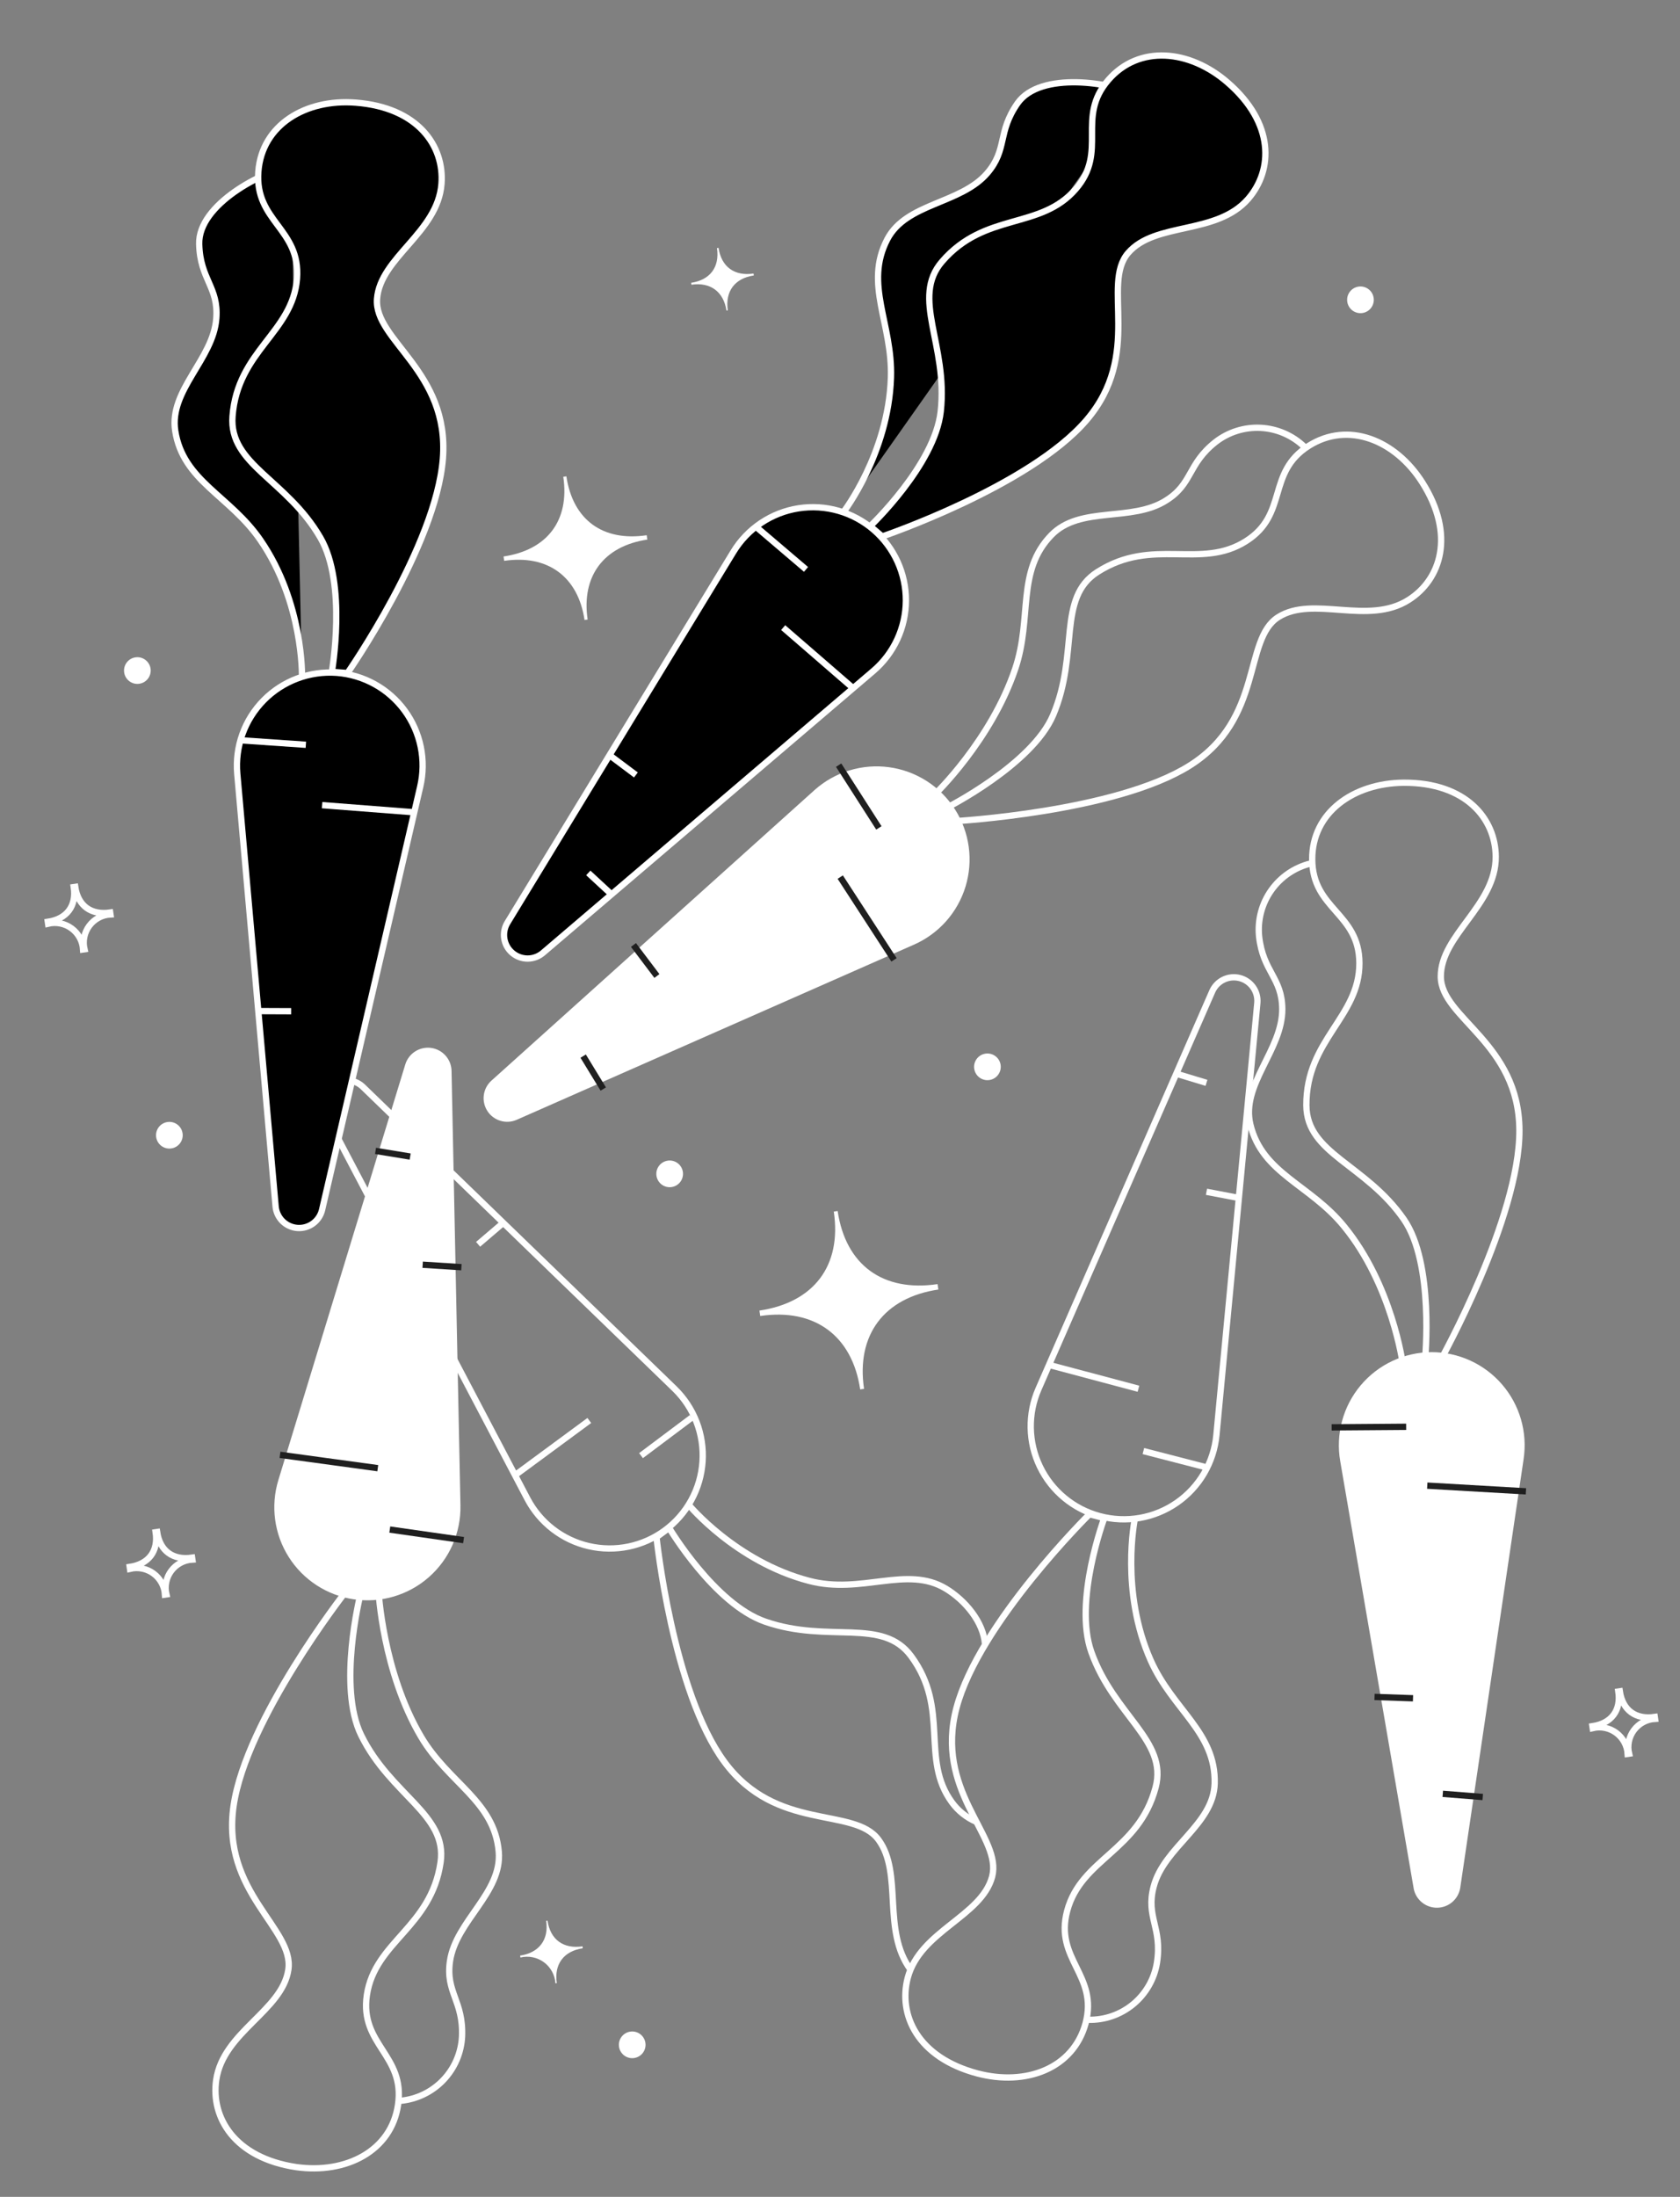 <svg width="267" height="349" viewBox="0 0 267 349" fill="none" xmlns="http://www.w3.org/2000/svg">
<rect x="0" y="0" width="267" height="349" fill="#808080" stroke="none"/>
<path d="M156.552 261.231C156.298 257.68 153.39 254.23 150.313 252.371C144.107 248.632 136.922 253.349 128.587 251.139C116.943 248.096 109.479 239.085 109.479 239.085" stroke="white" stroke-miterlimit="10"/>
<path d="M57.6 172.594L107.189 220.601C108.732 222.096 109.931 223.909 110.702 225.914C111.473 227.919 111.797 230.069 111.652 232.212C111.508 234.356 110.898 236.442 109.864 238.325C108.831 240.209 107.4 241.844 105.67 243.118V243.118C103.956 244.382 101.989 245.26 99.903 245.693C97.818 246.126 95.664 246.103 93.588 245.626C91.513 245.149 89.565 244.229 87.878 242.929C86.191 241.629 84.805 239.979 83.815 238.094L51.717 177.026C51.333 176.243 51.234 175.351 51.437 174.503C51.639 173.655 52.131 172.904 52.827 172.38C53.524 171.855 54.381 171.589 55.252 171.629C56.123 171.668 56.953 172.009 57.6 172.594V172.594Z" stroke="white" stroke-miterlimit="10"/>
<path d="M144.702 312.892C140.131 306.686 143.54 297.577 139.617 292.265C135.694 286.954 123.367 291.079 115.123 279.889C106.88 268.698 104.334 244.196 104.334 244.196L106.338 242.716C106.338 242.716 113.55 254.858 121.635 257.631C131.738 261.125 140.238 256.89 144.81 263.106C151.014 271.526 146.221 279.416 151.293 286.336C152.285 287.693 153.623 288.758 155.168 289.42" stroke="white" stroke-miterlimit="10"/>
<path d="M93.656 225.664L81.9 234.324" stroke="white" stroke-miterlimit="10"/>
<path d="M109.925 225.209L101.875 231.247" stroke="white" stroke-miterlimit="10"/>
<path d="M79.985 194.261L75.983 197.676" stroke="white" stroke-miterlimit="10"/>
<path d="M58.221 189.779L62.478 186.862" stroke="white" stroke-miterlimit="10"/>
<path d="M257.204 268.719L257.431 268.685C257.881 271.712 259.973 273.21 262.99 272.762L263.034 273.059C262.376 273.095 261.734 273.275 261.154 273.587C260.573 273.898 260.068 274.333 259.674 274.861C259.279 275.389 259.006 275.998 258.873 276.643C258.74 277.288 258.75 277.955 258.903 278.596L258.685 278.628C258.643 277.971 258.458 277.331 258.143 276.753C257.827 276.176 257.389 275.674 256.859 275.283C256.329 274.893 255.72 274.623 255.075 274.493C254.429 274.363 253.763 274.376 253.123 274.531L253.079 274.234C256.086 273.788 257.653 271.745 257.204 268.719Z" stroke="white" stroke-miterlimit="10"/>
<path d="M24.741 243.413L24.969 243.379C25.418 246.406 27.511 247.905 30.528 247.457L30.572 247.754C29.914 247.79 29.272 247.97 28.691 248.281C28.11 248.593 27.605 249.028 27.211 249.556C26.817 250.084 26.544 250.692 26.411 251.338C26.277 251.983 26.288 252.65 26.44 253.291L26.223 253.323C26.181 252.666 25.996 252.026 25.68 251.448C25.365 250.87 24.927 250.368 24.397 249.978C23.867 249.587 23.258 249.318 22.612 249.188C21.967 249.058 21.301 249.071 20.661 249.226L20.617 248.929C23.624 248.482 25.191 246.44 24.741 243.413Z" stroke="white" stroke-miterlimit="10"/>
<path d="M11.725 140.926L11.952 140.893C12.402 143.919 14.494 145.418 17.511 144.97L17.555 145.267C16.897 145.303 16.255 145.483 15.675 145.794C15.094 146.106 14.589 146.541 14.195 147.069C13.8 147.597 13.527 148.205 13.394 148.851C13.261 149.496 13.271 150.163 13.424 150.804L13.206 150.836C13.165 150.179 12.979 149.539 12.664 148.961C12.348 148.383 11.91 147.881 11.38 147.491C10.85 147.1 10.241 146.831 9.596 146.701C8.95 146.571 8.284 146.584 7.644 146.739L7.6 146.442C10.607 145.995 12.174 143.953 11.725 140.926Z" stroke="white" stroke-miterlimit="10"/>
<path d="M113.949 39.413L114.197 39.376C114.648 42.413 116.749 43.901 119.756 43.454L119.801 43.761C116.775 44.21 115.223 46.291 115.67 49.297L115.452 49.33C115.012 46.362 112.907 44.784 109.89 45.232L109.845 44.926C112.832 44.482 114.4 42.45 113.949 39.413Z" fill="white"/>
<path d="M132.513 192.476L133.126 192.385C134.408 201.021 140.379 205.28 149.004 203.999L149.132 204.86C140.496 206.142 136.052 212.089 137.321 220.636L136.708 220.727C135.438 212.18 129.438 207.784 120.822 209.063L120.694 208.203C129.31 206.924 133.795 201.112 132.513 192.476Z" fill="white"/>
<path d="M89.522 75.745L90.014 75.672C91.047 82.626 95.846 86.057 102.778 85.028L102.881 85.721C95.941 86.752 92.371 91.54 93.393 98.422L92.9 98.496C91.878 91.613 87.054 88.071 80.13 89.099L80.027 88.406C86.951 87.378 90.554 82.699 89.522 75.745Z" fill="white"/>
<path d="M218.313 47.32C218.141 46.161 217.063 45.362 215.904 45.534C214.746 45.706 213.947 46.784 214.119 47.942C214.291 49.1 215.369 49.9 216.527 49.728C217.685 49.556 218.485 48.478 218.313 47.32Z" fill="white"/>
<path d="M102.594 324.744C102.537 323.574 101.543 322.672 100.373 322.73C99.204 322.787 98.302 323.781 98.359 324.951C98.417 326.12 99.411 327.022 100.58 326.965C101.75 326.907 102.652 325.913 102.594 324.744Z" fill="white"/>
<path d="M108.526 186.171C108.354 185.013 107.276 184.214 106.118 184.386C104.96 184.558 104.16 185.636 104.332 186.794C104.504 187.952 105.582 188.752 106.741 188.58C107.899 188.408 108.698 187.329 108.526 186.171Z" fill="white"/>
<path d="M159.027 169.169C158.855 168.011 157.776 167.212 156.618 167.384C155.46 167.555 154.661 168.634 154.833 169.792C155.005 170.95 156.083 171.75 157.241 171.578C158.399 171.406 159.199 170.327 159.027 169.169Z" fill="white"/>
<path d="M23.928 106.215C23.756 105.057 22.678 104.257 21.52 104.429C20.361 104.601 19.562 105.68 19.734 106.838C19.906 107.996 20.984 108.795 22.142 108.623C23.301 108.451 24.1 107.373 23.928 106.215Z" fill="white"/>
<path d="M46.183 26.468C41.896 27.13 31.483 32.456 31.658 38.774C31.799 44.412 34.754 45.576 34.38 50.574C33.908 57.044 26.84 61.991 27.849 68.452C29.093 76.429 36.513 78.719 41.389 85.803C48.23 95.731 47.994 107.433 47.994 107.433" fill="black"/>
<path d="M46.183 26.468C41.896 27.13 31.483 32.456 31.658 38.774C31.799 44.412 34.754 45.576 34.38 50.574C33.908 57.044 26.84 61.991 27.849 68.452C29.093 76.429 36.513 78.719 41.389 85.803C48.23 95.731 47.994 107.433 47.994 107.433" stroke="white" stroke-miterlimit="10"/>
<path d="M43.802 191.656L37.708 122.91C37.524 120.778 37.804 118.63 38.531 116.617C39.257 114.603 40.412 112.771 41.915 111.247C43.419 109.723 45.235 108.544 47.239 107.791C49.243 107.038 51.386 106.728 53.521 106.884C55.645 107.048 57.709 107.668 59.571 108.703C61.432 109.738 63.048 111.164 64.308 112.881C65.568 114.599 66.441 116.569 66.868 118.656C67.296 120.743 67.267 122.898 66.784 124.972L51.196 192.165C50.999 193.038 50.495 193.811 49.778 194.346C49.059 194.88 48.174 195.14 47.281 195.078C46.388 195.017 45.547 194.638 44.909 194.011C44.271 193.383 43.879 192.548 43.802 191.656Z" fill="black" stroke="white" stroke-miterlimit="10"/>
<path d="M52.741 106.734C52.741 106.734 55.201 92.793 50.921 85.424C45.563 76.171 36.363 73.806 36.954 66.126C37.759 55.698 46.513 52.824 47.197 44.281C47.807 36.328 40.45 35.204 41.06 27.25C41.632 19.845 48.563 15.683 56.535 16.306C66.41 17.063 70.636 23.181 70.163 29.217C69.577 36.905 60.432 40.889 59.92 47.473C59.407 54.057 71.461 58.991 70.386 72.85C69.31 86.71 55.224 106.924 55.224 106.924L52.741 106.734Z" fill="black" stroke="white" stroke-miterlimit="10"/>
<path d="M51.193 127.909L65.744 129.036" stroke="white" stroke-miterlimit="10"/>
<path d="M38.577 117.627L48.61 118.319" stroke="white" stroke-miterlimit="10"/>
<path d="M41.019 160.625L46.279 160.647" stroke="white" stroke-miterlimit="10"/>
<path d="M58.967 207.901L53.84 207.336" stroke="white" stroke-miterlimit="10"/>
<path d="M180.738 15.14C176.89 13.123 165.347 11.228 161.718 16.407C158.467 21.065 160.165 23.715 156.897 27.516C152.663 32.431 144.038 32.215 141.017 38.012C137.278 45.169 141.874 51.411 141.594 60.006C141.198 72.044 134.056 81.344 134.056 81.344" fill="black"/>
<path d="M180.738 15.14C176.89 13.123 165.347 11.228 161.718 16.407C158.467 21.065 160.165 23.715 156.897 27.516C152.663 32.431 144.038 32.215 141.017 38.012C137.278 45.169 141.874 51.411 141.594 60.006C141.198 72.044 134.056 81.344 134.056 81.344" stroke="white" stroke-miterlimit="10"/>
<path d="M80.648 146.577L116.564 87.662C117.683 85.829 119.188 84.26 120.974 83.067C122.76 81.874 124.785 81.084 126.907 80.753C129.03 80.421 131.199 80.556 133.264 81.148C135.329 81.739 137.24 82.774 138.865 84.179C140.475 85.573 141.765 87.298 142.647 89.237C143.528 91.176 143.98 93.282 143.972 95.412C143.964 97.542 143.495 99.644 142.599 101.576C141.702 103.508 140.399 105.224 138.778 106.605L86.285 151.381C85.607 151.96 84.744 152.279 83.852 152.279C82.96 152.279 82.096 151.962 81.418 151.383C80.739 150.804 80.288 150.002 80.147 149.122C80.006 148.241 80.184 147.338 80.648 146.577Z" fill="black" stroke="white" stroke-miterlimit="10"/>
<path d="M138.301 83.585C138.301 83.585 148.556 73.874 149.508 65.372C150.691 54.753 144.696 47.333 149.738 41.529C156.582 33.628 165.327 36.556 170.952 30.049C176.183 24.015 170.921 18.741 176.141 12.709C181.008 7.083 189.049 7.86 195.094 13.099C202.587 19.579 202.336 27.006 198.376 31.587C193.333 37.391 183.614 35.185 179.291 40.184C174.969 45.183 181.684 56.297 172.629 66.801C163.573 77.305 140.213 85.222 140.213 85.222L138.301 83.585Z" fill="black" stroke="white" stroke-miterlimit="10"/>
<path d="M124.469 99.702L135.513 109.263" stroke="white" stroke-miterlimit="10"/>
<path d="M120.439 83.933L128.1 90.458" stroke="white" stroke-miterlimit="10"/>
<path d="M96.854 119.958L101.063 123.114" stroke="white" stroke-miterlimit="10"/>
<path d="M97.282 142.175L93.497 138.673" stroke="white" stroke-miterlimit="10"/>
<path d="M172.94 320.871C175.546 320.937 178.089 320.058 180.098 318.396C182.107 316.733 183.447 314.4 183.87 311.827C184.755 306.217 182.065 304.574 183.346 299.723C184.987 293.414 192.844 289.881 193.045 283.341C193.265 275.221 186.409 271.669 182.897 263.81C177.989 252.821 180.349 241.34 180.349 241.34" stroke="white" stroke-miterlimit="10"/>
<path d="M199.83 159.299L193.321 228C193.115 230.137 192.446 232.204 191.361 234.056C190.275 235.908 188.799 237.502 187.035 238.726C185.272 239.95 183.262 240.775 181.148 241.144C179.033 241.513 176.863 241.417 174.789 240.862V240.862C172.731 240.314 170.815 239.328 169.174 237.971C167.532 236.614 166.204 234.918 165.278 233C164.353 231.082 163.853 228.987 163.813 226.857C163.773 224.728 164.194 222.615 165.046 220.664L192.666 157.482C193.025 156.674 193.659 156.019 194.454 155.633C195.25 155.246 196.156 155.154 197.014 155.371C197.871 155.589 198.624 156.102 199.139 156.821C199.654 157.54 199.899 158.417 199.83 159.299V159.299Z" stroke="white" stroke-miterlimit="10"/>
<path d="M175.501 241.17C175.501 241.17 170.578 254.377 173.444 262.443C177.022 272.517 185.644 276.524 183.656 283.967C180.961 294.072 171.816 295.258 169.603 303.574C167.543 311.28 174.579 313.733 172.529 321.438C170.563 328.624 163.045 331.439 155.309 329.383C145.76 326.828 142.73 320.039 144.268 314.19C146.256 306.747 155.966 304.466 157.677 298.146C157.726 297.937 157.768 297.739 157.798 297.532C158.697 291.333 148.552 284.286 152.02 271.286C155.598 257.865 173.145 240.55 173.145 240.55L175.501 241.17Z" stroke="white" stroke-miterlimit="10"/>
<path d="M180.932 220.62L166.827 216.861" stroke="white" stroke-miterlimit="10"/>
<path d="M191.46 233.038L181.715 230.522" stroke="white" stroke-miterlimit="10"/>
<path d="M196.904 190.315L191.743 189.332" stroke="white" stroke-miterlimit="10"/>
<path d="M186.809 170.533L191.741 172.025" stroke="white" stroke-miterlimit="10"/>
<path d="M207.322 71.001C205.45 69.186 202.985 68.11 200.381 67.97C197.778 67.831 195.212 68.638 193.157 70.243C188.707 73.775 189.567 76.842 185.34 79.492C179.875 82.992 171.682 80.307 167.11 84.989C161.478 90.769 164.099 98.073 161.357 106.224C157.522 117.641 148.554 126.212 148.554 126.212" stroke="white" stroke-miterlimit="10"/>
<path d="M78.116 171.661L129.427 125.534C131.025 124.098 132.917 123.028 134.971 122.398C137.025 121.768 139.191 121.593 141.32 121.885C143.448 122.177 145.487 122.929 147.296 124.089C149.104 125.249 150.638 126.789 151.79 128.602C152.932 130.4 153.672 132.423 153.959 134.533C154.246 136.643 154.075 138.791 153.456 140.828C152.837 142.866 151.785 144.746 150.373 146.34C148.96 147.933 147.22 149.203 145.272 150.062L82.134 177.888C81.317 178.252 80.396 178.312 79.538 178.056C78.68 177.801 77.942 177.248 77.457 176.496C76.972 175.744 76.772 174.843 76.892 173.956C77.013 173.07 77.447 172.255 78.116 171.661Z" fill="white"/>
<path d="M150.352 128.381C150.352 128.381 164.028 121.488 167.367 113.612C171.549 103.781 167.929 94.997 174.432 90.857C183.254 85.251 190.787 90.572 198.048 85.955C204.781 81.67 201.259 75.106 207.994 70.83C214.27 66.866 221.745 69.89 226.044 76.642C231.322 84.957 228.998 92.045 223.889 95.291C217.426 99.425 208.71 94.512 203.139 98.049C197.568 101.585 200.848 114.21 189.089 121.618C177.329 129.026 151.672 130.46 151.672 130.46L150.352 128.381Z" stroke="white" stroke-miterlimit="10"/>
<path d="M133.539 139.339L142.083 152.487" stroke="#1F1F1F" stroke-miterlimit="10"/>
<path d="M133.284 121.554L139.678 131.523" stroke="#1F1F1F" stroke-miterlimit="10"/>
<path d="M100.677 150.123L104.401 155.05" stroke="#1F1F1F" stroke-miterlimit="10"/>
<path d="M95.876 173.007L92.683 167.779" stroke="#1F1F1F" stroke-miterlimit="10"/>
<path d="M208.302 137.175C205.768 137.794 203.544 139.308 202.038 141.437C200.531 143.567 199.845 146.169 200.105 148.764C200.731 154.404 203.755 155.299 203.79 160.298C203.834 166.792 197.19 172.298 198.72 178.652C200.608 186.459 208.223 188.179 213.631 194.847C221.253 204.169 222.932 216.637 222.932 216.637" stroke="white" stroke-miterlimit="10"/>
<path d="M224.697 300.144L212.999 232.124C212.631 230.006 212.73 227.832 213.289 225.755C213.847 223.679 214.852 221.749 216.233 220.1C217.613 218.451 219.337 217.124 221.283 216.209C223.23 215.295 225.352 214.816 227.503 214.806C229.629 214.804 231.731 215.26 233.665 216.143C235.6 217.027 237.321 218.317 238.711 219.926C240.101 221.535 241.129 223.425 241.722 225.467C242.316 227.509 242.462 229.655 242.151 231.759L232.063 299.98C231.908 300.833 231.464 301.606 230.805 302.169C230.146 302.731 229.313 303.049 228.446 303.068C227.58 303.088 226.734 302.807 226.051 302.274C225.367 301.741 224.889 300.989 224.697 300.144Z" fill="white"/>
<path d="M226.475 216.051C226.475 216.051 227.99 200.722 223.104 193.693C217.009 184.914 207.65 183.301 207.617 175.592C207.571 165.135 216.084 161.597 216.049 152.988C216.006 145.008 208.58 144.493 208.547 136.511C208.516 129.085 215.082 124.42 223.078 124.345C232.979 124.3 237.686 130.061 237.715 136.113C237.746 143.812 228.965 148.533 228.985 155.141C229.006 161.75 241.418 165.68 241.479 179.571C241.54 193.463 228.971 216.044 228.971 216.044L226.475 216.051Z" stroke="white" stroke-miterlimit="10"/>
<path d="M226.831 236.015L242.514 236.921" stroke="#1F1F1F" stroke-miterlimit="10"/>
<path d="M211.636 226.756L223.481 226.666" stroke="#1F1F1F" stroke-miterlimit="10"/>
<path d="M218.45 269.58L224.568 269.794" stroke="#1F1F1F" stroke-miterlimit="10"/>
<path d="M235.651 285.476L229.298 284.974" stroke="#1F1F1F" stroke-miterlimit="10"/>
<path d="M86.799 305.155L87.017 305.123C87.466 308.15 89.559 309.649 92.576 309.201L92.622 309.507C89.595 309.957 88.044 312.037 88.49 315.044L88.273 315.076C88.231 314.419 88.046 313.779 87.73 313.201C87.415 312.624 86.977 312.122 86.447 311.731C85.916 311.341 85.307 311.071 84.662 310.941C84.016 310.811 83.35 310.824 82.71 310.979L82.665 310.672C85.642 310.23 87.249 308.182 86.799 305.155Z" fill="white"/>
<path d="M29.015 180.036C28.843 178.878 27.765 178.078 26.607 178.25C25.448 178.422 24.649 179.5 24.821 180.658C24.993 181.817 26.071 182.616 27.229 182.444C28.387 182.272 29.187 181.194 29.015 180.036Z" fill="white"/>
<path d="M63.608 333.744C66.204 333.51 68.628 332.346 70.433 330.467C72.239 328.587 73.305 326.118 73.434 323.515C73.659 317.838 70.788 316.521 71.516 311.549C72.452 305.174 79.828 300.674 79.265 294.164C78.561 286.115 71.326 283.325 66.936 275.934C60.801 265.571 60.153 252.665 60.153 252.665" stroke="white" stroke-miterlimit="10"/>
<path d="M71.765 170.16L73.178 239.139C73.224 241.288 72.8 243.422 71.936 245.391C71.072 247.36 69.789 249.116 68.176 250.538C66.564 251.96 64.66 253.013 62.599 253.624C60.537 254.234 58.367 254.388 56.24 254.073C54.133 253.766 52.117 253.007 50.331 251.848C48.544 250.689 47.029 249.157 45.89 247.359C44.75 245.56 44.013 243.536 43.728 241.426C43.443 239.315 43.617 237.168 44.239 235.132L64.397 169.146C64.65 168.281 65.205 167.535 65.962 167.045C66.718 166.555 67.626 166.353 68.518 166.476C69.411 166.599 70.23 167.039 70.826 167.715C71.422 168.391 71.756 169.259 71.765 170.16Z" fill="white"/>
<path d="M57.244 253.441C57.244 253.441 53.618 267.973 57.398 275.658C62.111 285.242 71.129 288.236 70.02 295.862C68.503 306.201 59.586 308.429 58.304 316.948C57.144 324.843 64.417 326.464 63.26 334.369C62.19 341.72 54.992 345.387 47.077 344.274C37.283 342.805 33.48 336.397 34.364 330.414C35.482 322.785 44.868 319.432 45.829 312.897C46.789 306.362 35.113 300.617 37.124 286.87C39.136 273.122 54.778 253.078 54.778 253.078L57.244 253.441Z" stroke="white" stroke-miterlimit="10"/>
<path d="M60.04 233.24L44.501 231.12" stroke="#1F1F1F" stroke-miterlimit="10"/>
<path d="M73.678 244.668L61.948 242.991" stroke="#1F1F1F" stroke-miterlimit="10"/>
<path d="M73.331 201.31L67.174 200.918" stroke="#1F1F1F" stroke-miterlimit="10"/>
<path d="M59.682 182.832L65.188 183.734" stroke="#1F1F1F" stroke-miterlimit="10"/>
</svg>

